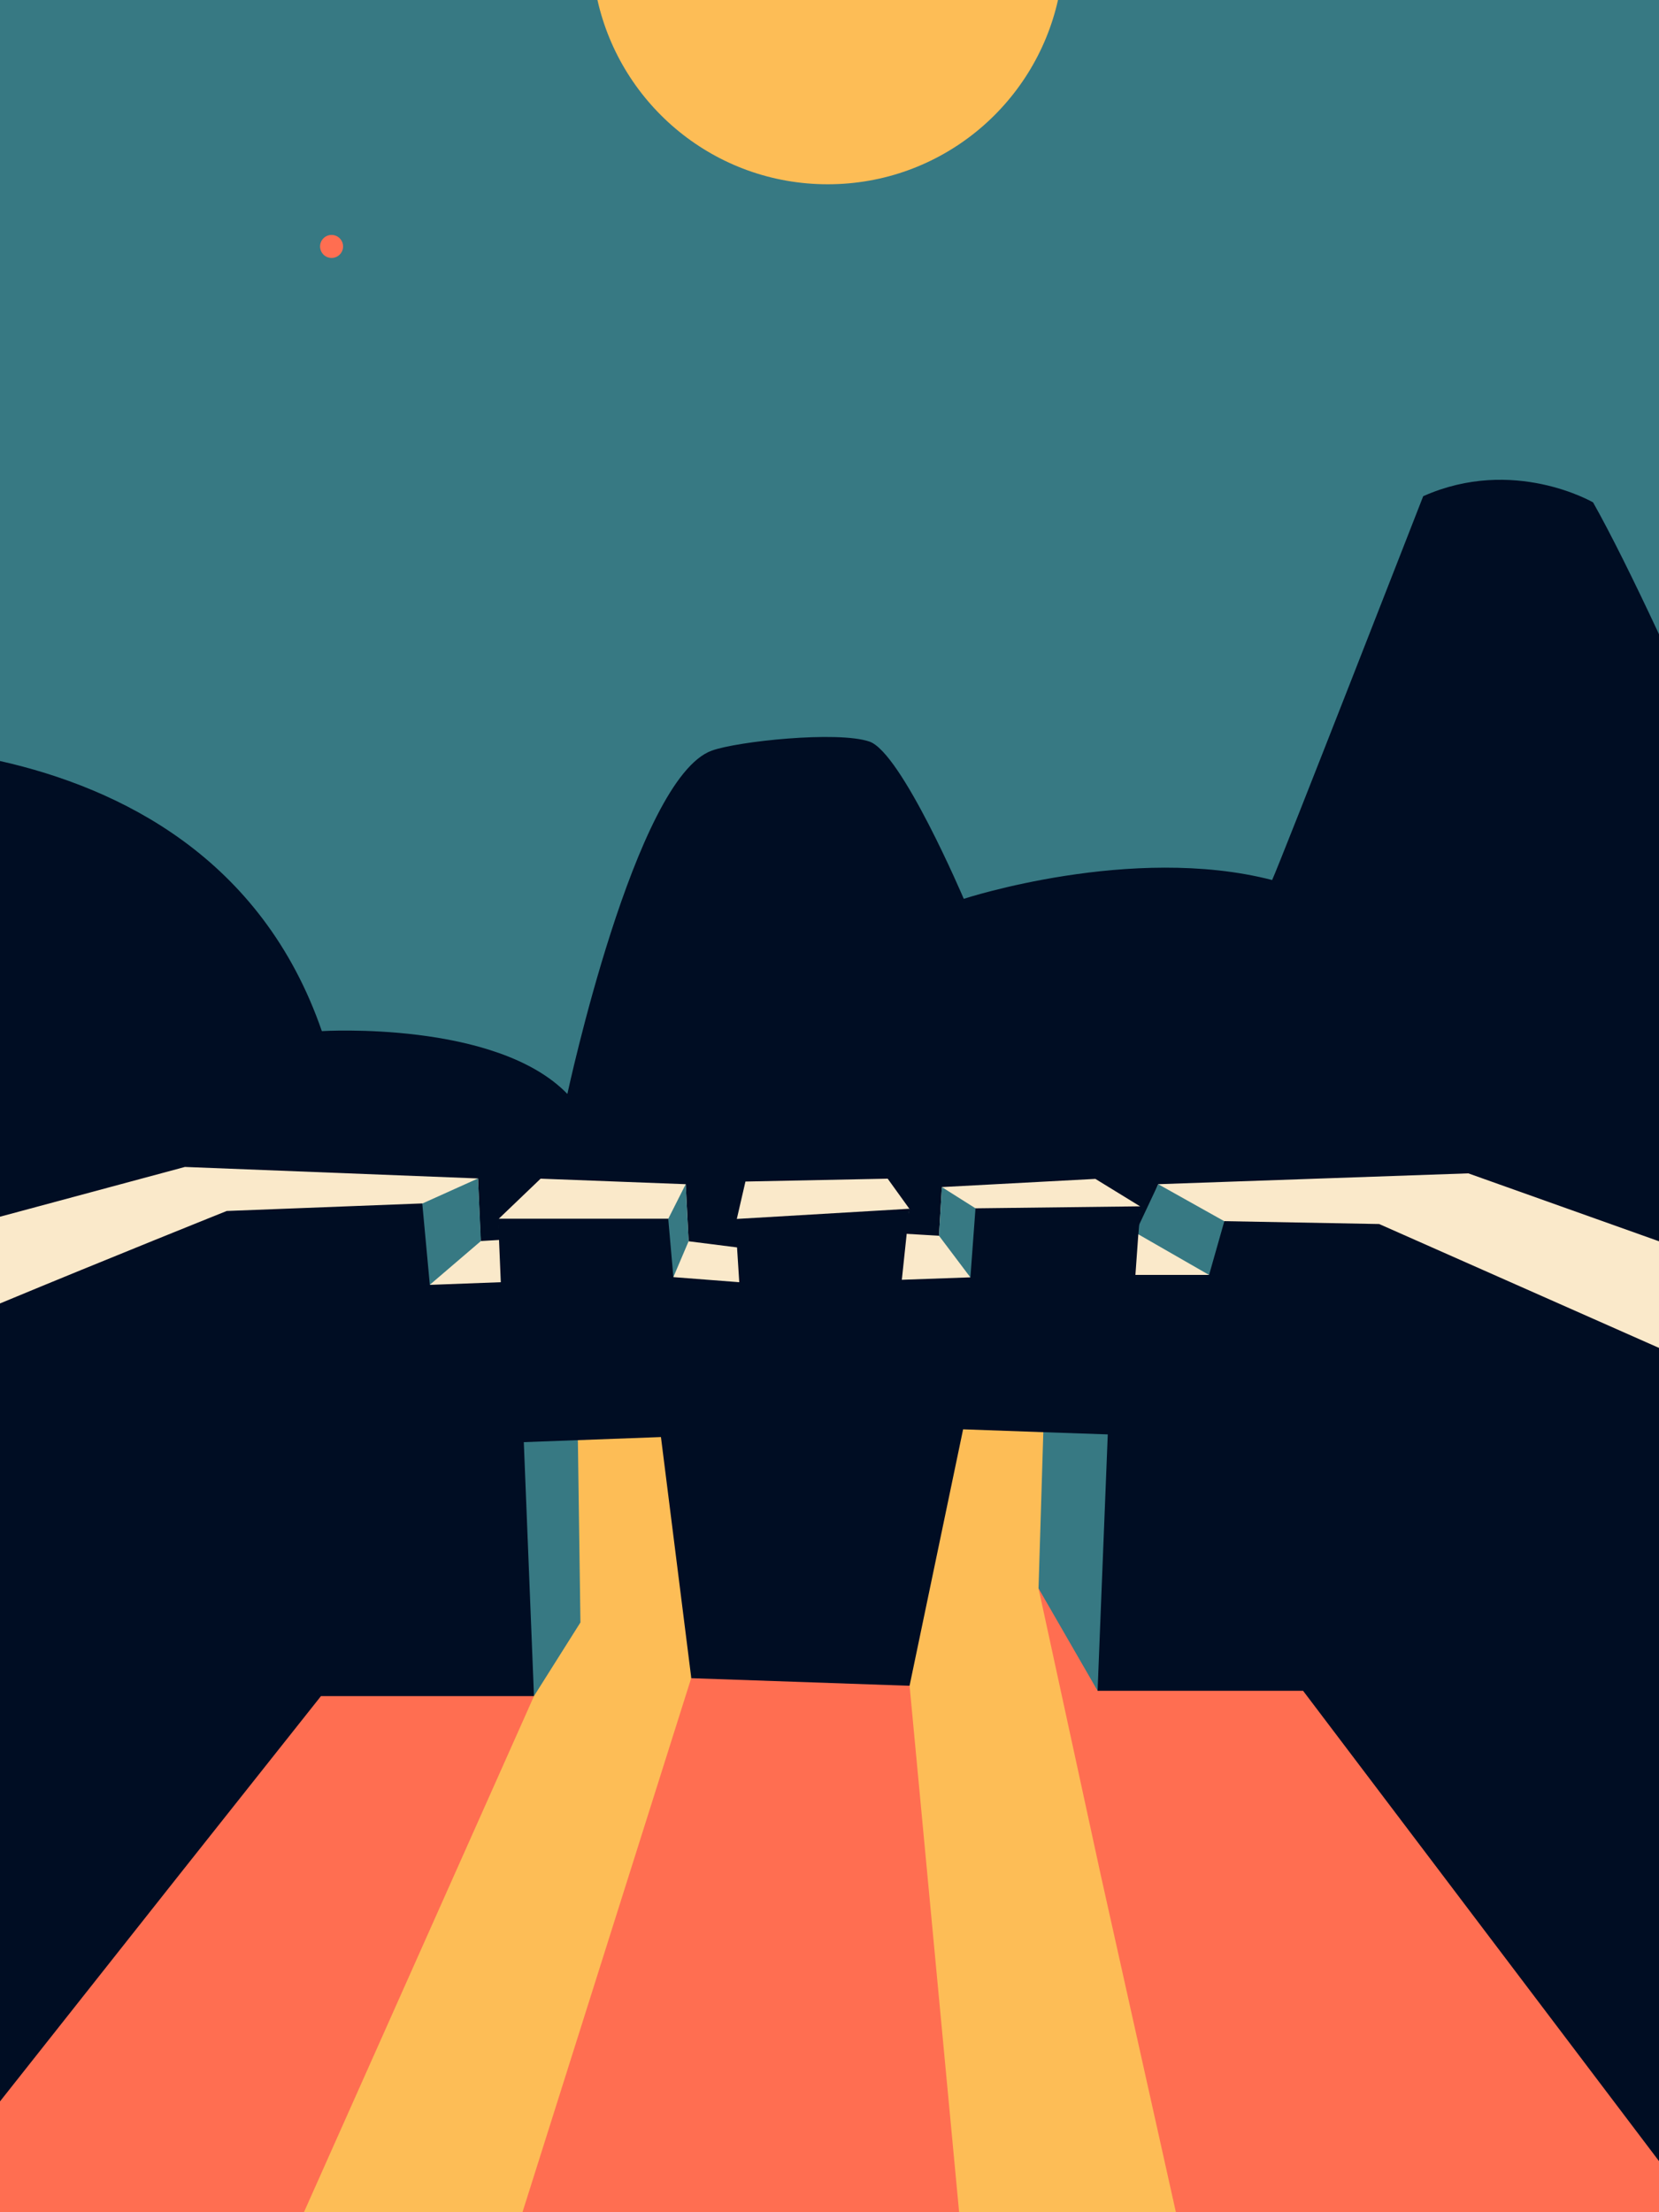 <svg enable-background="new 0 0 750 1000" viewBox="0 0 750 1000" xmlns="http://www.w3.org/2000/svg"><desc>NFT on the ERGO blockchain. Author @maritsaart. Copyright (c) 2001-2023 @maritsaart</desc><path d="m0 0h750v1000h-750z" fill="#000d23"/><path d="m0 0h750v1000h-750z" fill="#377983"/><path d="m0 0h750v1000h-750z" fill="#377983"/><path d="m750 286.7v560.3h-750v-503c54.2 12.2 118.4 43.6 145.5 122.1 0 0 78.8-4.9 111 28.4 0 0 30.6-142.7 65.3-155.2 11.6-4.2 56.7-9 71.2-4.1 14.5 4.8 42.7 71.1 42.7 71.1s75.9-24.9 139.4-8.5c3.5-7.4 68.3-173.5 68.3-173.5 40.8-18.2 76.8 2.8 76.8 2.8 8 14.2 18.4 35.2 29.8 59.6z" fill="#000d23"/><circle cx="149.9" cy="111.4" fill="#ff6e51" r="5.2"/><path d="m0 629.7v370.3h750v-370.3z" fill="#fdbd56"/><path d="m241.4 766.7-104 233.3h-137.4v-143.4l144.2-113zm192.2 233.3h-197.4l81.2-257 93.8 19zm288.4-153 28 39.9v113.1h-218.4l-34.1-153-28-129 171.4 13.4z" fill="#ff6e51"/><path d="m750 561.1v123.8l-203.2-55.2s-485.9 17.6-546.8 20.8v-100.5l83.6-22.5 132.5 5.2 1.2 28.3 8.4-.5-.2-9.6 18.9-18.1 65.6 2.5 1.3 25.8 22.1 2.8-.3-12.9 3.9-16.9 64.3-1.3 9.8 13.6-2 11.3 15.4.9 1.3-22 69.4-3.7 20.2 12.4-1 13 9.2-23 140.2-4.9z" fill="#fae9ca"/><path d="m185.9 546.3 30.2-13.6 1.3 28.3-29.2 25zm114.2 8.6 9.9-19.6 1.3 25.8-14.2 33.4zm125.7-18.3 17.1 10.8-1.9 33.1-16.5-21.9zm97.8-1.3 64.3 36-38.9 6.4-35.7-20.5zm-51.5 97.8-2.6 84.9 26.7 46.3 17.1-117.1zm-230.7 133.6 21-33.3-1.3-92.6-43.7-3.9z" fill="#377983"/><path d="m750 609.3v367.6l-98.3-129.9-62.6-82.7h-92.9l.3-7.5v-.1l1.4-35.4 2.9-72.9-29.1-1-36.3-1.3-24.2 115.9h-.8l-97.9-3.4-.1-1-13.6-108-62 2.3 4.6 114.8h-96.3l-63.7 80.3-81.4 102.9v-360.7c48.6-20.2 102.5-41.8 102.5-41.8l88.1-3.4h.3l3.4 36.6v.2l32.1-1.2-.8-19.1-.4-9.6h76.9l2.3 26.2v.2l29.8 2.3-1-15.7-.8-12.9h.6l78.1-4.6-1.2 11.3-2.2 20.8 31-1.1 2.3-31.2 74.4-.9h.2l-.6 8.3-.3 3.7-.1.8-1.3 18.2h33.3l6.9-24.3 70 1.3z" fill="#000d23"/><path d="m478.3 0c-10.7 47.7-53.2 83.3-104.1 83.3s-93.4-35.6-104.1-83.3z" fill="#fdbd56"/></svg>